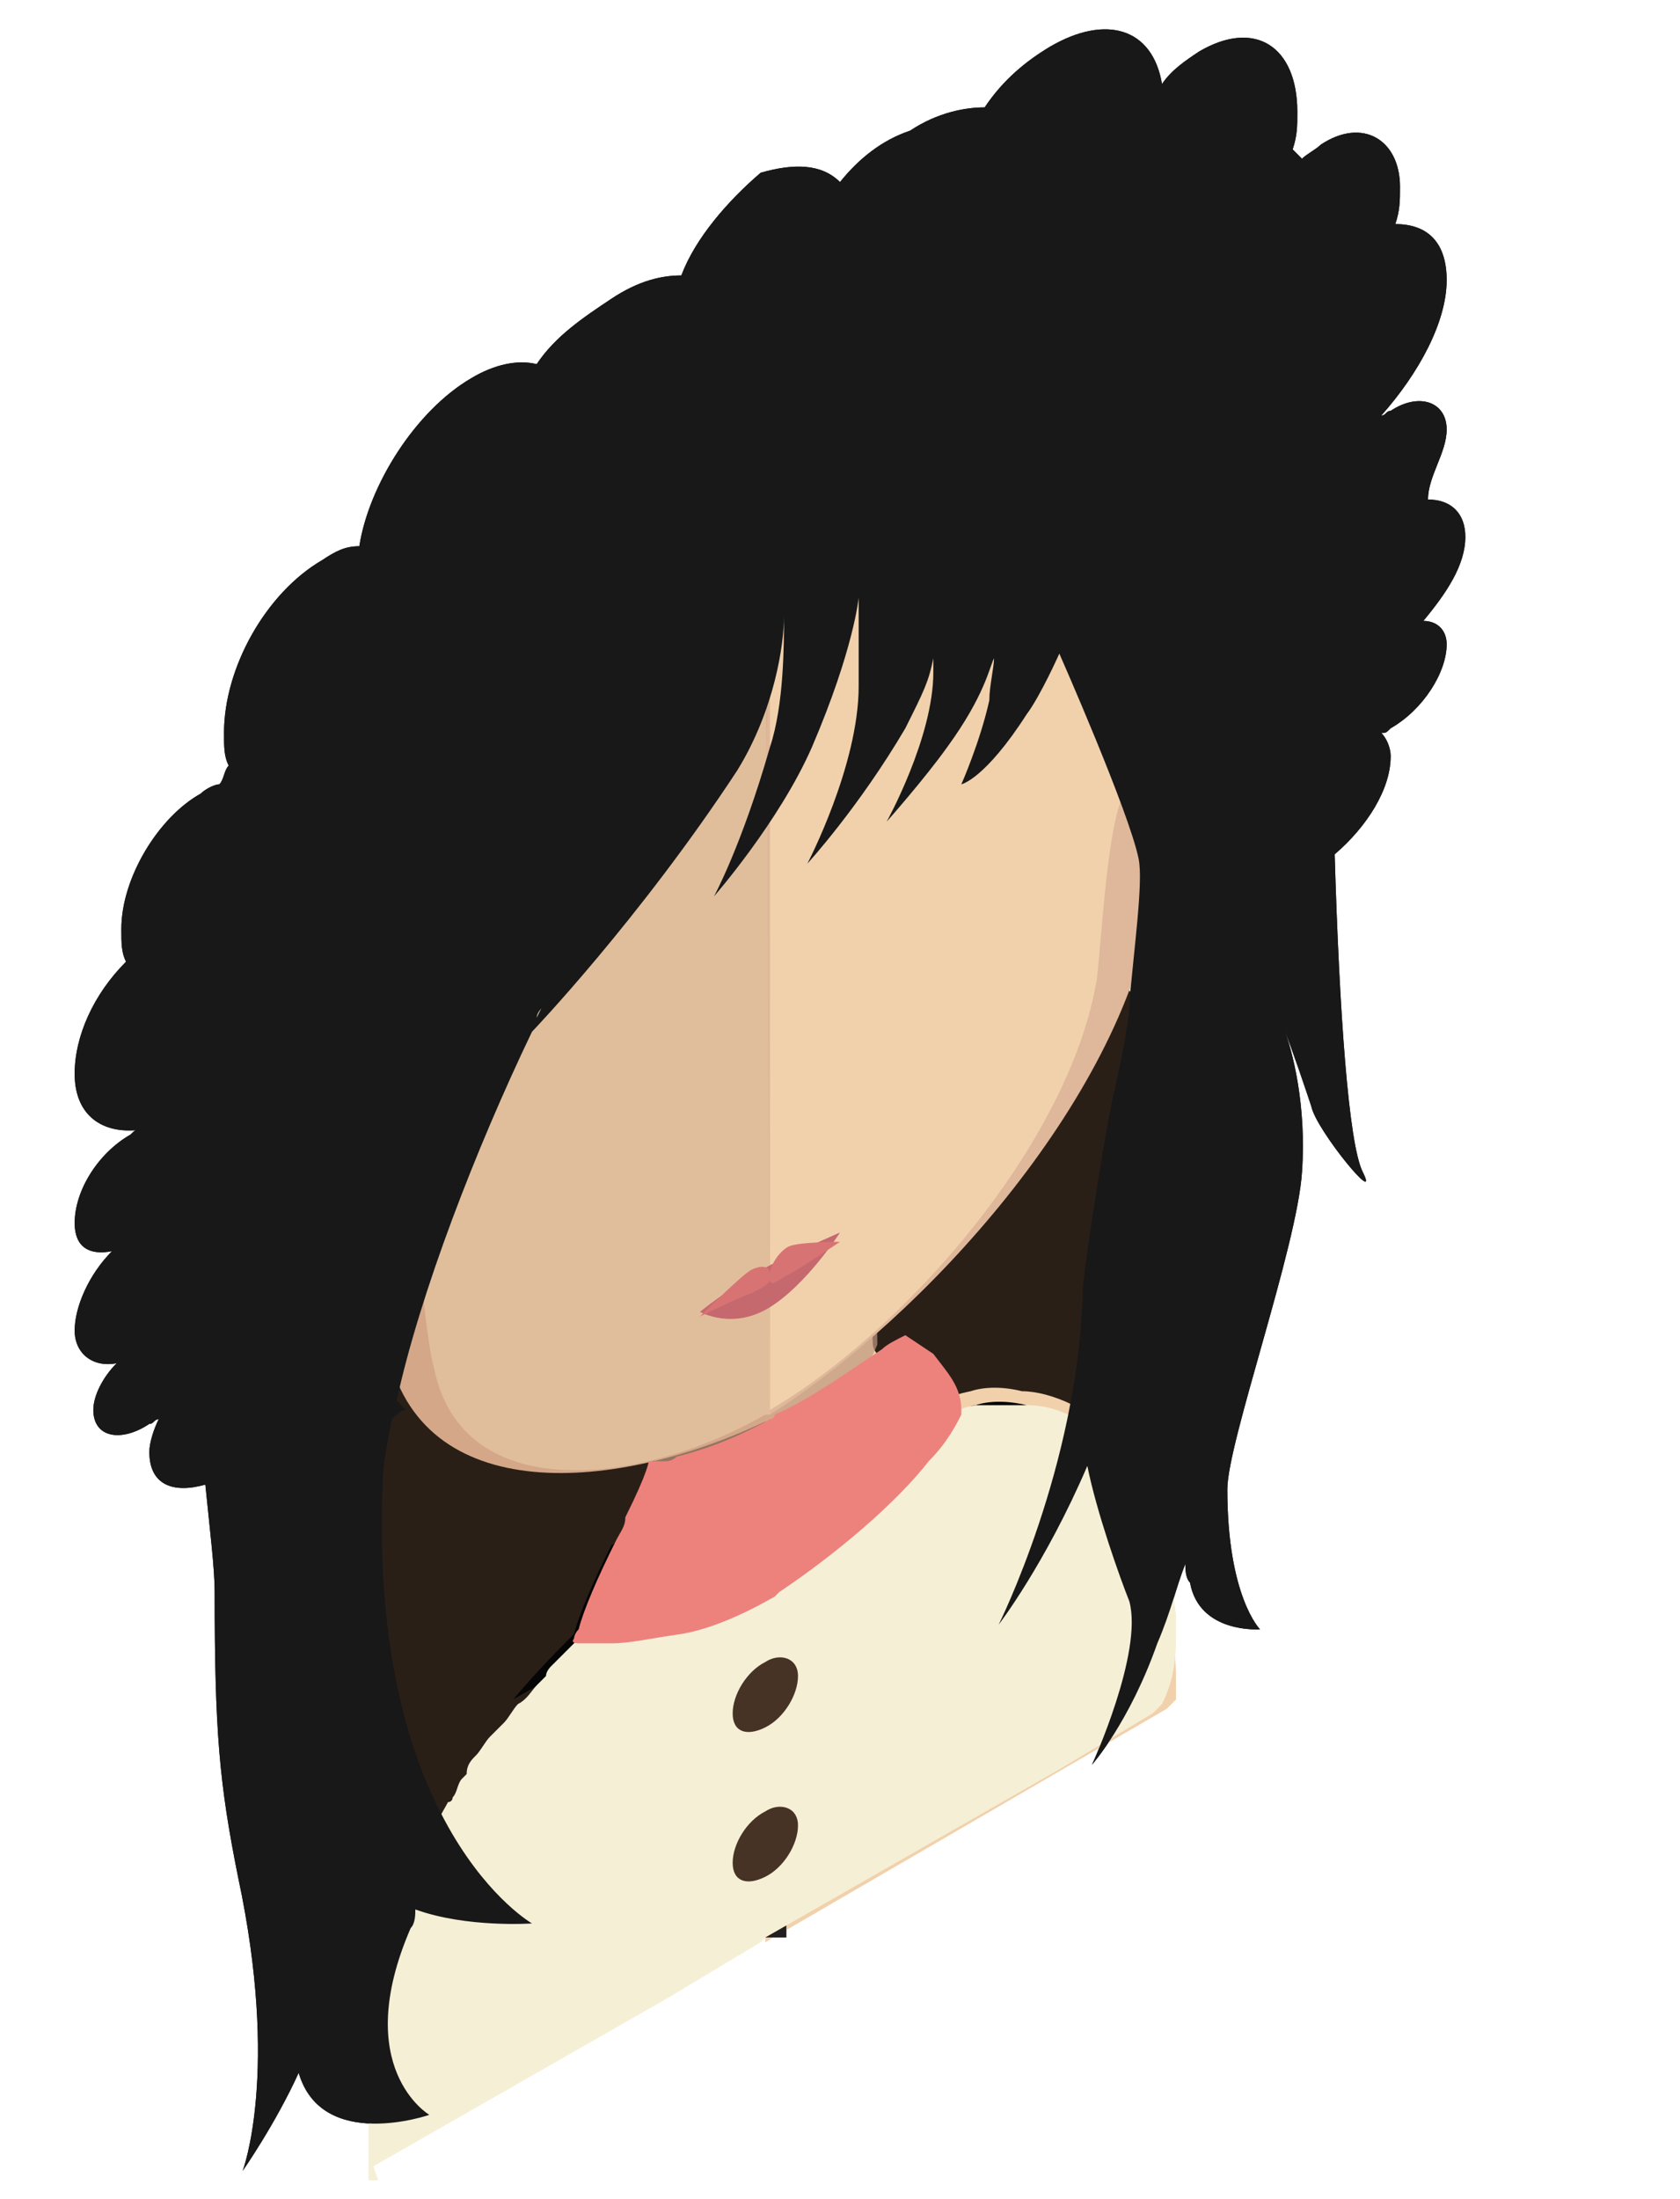 <svg id="Layer_1" xmlns="http://www.w3.org/2000/svg" viewBox="0 0 36 47.1"><style>.st0{fill:#E1BE9B;} .st1{fill:#F1D1AC;} .st2{clip-path:url(#SVGID_2_);fill:#C09980;} .st3{fill:#D3A788;} .st4{fill:#C09980;} .st5{fill:#2CABE1;} .st6{fill:#070707;} .st7{fill:#F9F9F9;} .st8{fill:#DFB79A;} .st9{fill:#414141;} .st10{clip-path:url(#SVGID_4_);fill:#C09980;} .st11{fill:#E2E2E2;} .st12{fill:#AD2130;} .st13{fill:#371E14;} .st14{fill:#22120C;} .st15{fill:#050505;} .st16{fill:#404041;} .st17{opacity:0.7;fill:#C09980;} .st18{fill:#F5EFD6;} .st19{fill:#1F1F33;} .st20{fill:none;} .st21{fill:#1A1A1A;} .st22{fill:#928C44;} .st23{fill:#C6696F;} .st24{fill:#D87374;} .st25{fill:#5C4C52;} .st26{fill:#FFF100;} .st27{clip-path:url(#SVGID_6_);fill:#C09980;} .st28{fill:#462E16;} .st29{fill:#2B2829;} .st30{clip-path:url(#SVGID_8_);fill:#C09980;} .st31{fill:#432612;} .st32{fill:#502C15;} .st33{fill:#383838;} .st34{fill:#6B6B6B;} .st35{clip-path:url(#SVGID_10_);fill:#C09980;} .st36{fill:#2E3083;} .st37{fill:#222323;} .st38{fill:#231F20;} .st39{fill:#222255;} .st40{fill:#FFFFFF;} .st41{clip-path:url(#SVGID_12_);fill:#C09980;} .st42{clip-path:url(#SVGID_14_);fill:#C09980;} .st43{fill:#2A1F17;} .st44{fill:none;stroke:#231F20;stroke-width:0.5;stroke-miterlimit:10;} .st45{fill:#473325;} .st46{fill:#ED827C;} .st47{fill:#181818;} .st48{fill:#191818;} .st49{fill:#857095;} .st50{fill:#718FAF;} .st51{fill:#DEDEEF;} .st52{clip-path:url(#SVGID_16_);fill:#C09980;} .st53{clip-path:url(#SVGID_18_);fill:#C09980;} .st54{clip-path:url(#SVGID_20_);fill:#C09980;} .st55{fill:#AE7546;} .st56{fill:#CD926B;} .st57{fill:#563B20;} .st58{fill:#935D34;} .st59{fill:#332214;} .st60{fill:#DCAE8F;} .st61{fill:#267138;} .st62{fill:#F6ED83;} .st63{fill:#E77C7C;} .st64{fill:#694A25;} .st65{fill:#2B0F0F;} .st66{clip-path:url(#SVGID_22_);fill:#C09980;} .st67{fill:#C76A6F;} .st68{fill:#28160E;} .st69{fill:#3E2116;} .st70{fill:#27160F;} .st71{fill:#16374B;} .st72{fill:#4E1123;} .st73{clip-path:url(#SVGID_24_);fill:#C09980;} .st74{fill:#F7DF2F;} .st75{fill:#7C712D;} .st76{fill:#455BA8;} .st77{fill:#E1CF2A;} .st78{fill:#494A7D;} .st79{fill:#1E2859;} .st80{fill:#483417;} .st81{fill:#E6E7E8;} .st82{fill:#965458;} .st83{clip-path:url(#SVGID_26_);fill:#C09980;} .st84{fill:#DDDDDC;} .st85{fill:#7D494E;} .st86{fill:#182121;} .st87{clip-path:url(#SVGID_32_);fill:#C09980;} .st88{clip-path:url(#SVGID_38_);fill:#C09980;} .st89{fill:#D6868D;} .st90{fill:#0D0D10;} .st91{fill:#865823;} .st92{clip-path:url(#SVGID_40_);fill:#C09980;} .st93{fill:#B7854E;} .st94{fill:#A06D38;} .st95{fill:#44803C;} .st96{fill:#366933;} .st97{fill:#EADE59;} .st98{fill:#DFCF3F;} .st99{fill:#C52026;} .st100{clip-path:url(#SVGID_42_);fill:#C09980;} .st101{fill:#D3D3D3;} .st102{fill:#EFEFEF;} .st103{fill:#EDC01B;} .st104{clip-path:url(#SVGID_44_);fill:#C09980;} .st105{fill:#F1D0B3;} .st106{fill:#5AACC4;} .st107{fill:#3A4D80;} .st108{fill:#4A484A;} .st109{clip-path:url(#SVGID_46_);fill:#C09980;} .st110{fill:#F1F1F2;} .st111{clip-path:url(#SVGID_48_);fill:#C09980;} .st112{clip-path:url(#SVGID_50_);fill:#C09980;} .st113{fill:#2D3518;} .st114{fill:#1C263F;} .st115{clip-path:url(#SVGID_52_);fill:#C09980;} .st116{fill:#774C1E;} .st117{fill:#864F21;} .st118{fill:#174F3E;} .st119{fill:#103529;} .st120{fill:#FFF5F0;} .st121{fill:#606060;} .st122{fill:#393C3D;} .st123{fill:#DDB58E;} .st124{fill:#E0605C;}</style><path class="st43" d="M19.9 20.3c-1.3.8-2.6 2.2-3.5 4-1-1-2.4-1.2-3.9-.3-3 1.7-5.5 6.8-5.5 11.3 0 4.5 2.4 6.8 5.4 5.1 1.3-.8 2.6-2.2 3.5-4 1 1 2.4 1.2 3.9.3 3-1.7 5.4-6.8 5.4-11.3 0-4.5-2.4-6.8-5.3-5.1z"/><path class="st1" d="M25.2 36.4l-.2.2-8.6 5V25.8c.9-.5 2.1-1.3 2.1-1.3 0 1 0 2 .1 2.9v.7c0 .2.1.4.1.6 0 .1 0 .2.1.3 0 .2.1.3.1.4.2.5.4.8.7.8h.1c.1 0 .1 0 .2-.1 0 0 .4-.2.9-.3.3-.1.7-.1 1.1 0 .3 0 .7.1 1.1.3.3.2.6.4.8.7.3.4.6.9.9 1.6.2.5.3 1.2.4 1.9v.3c.1.8.1 1.3.1 1.8z"/><path class="st17" d="M18.8 28.8c-.2.5-.9 1.8-2.4 2.7-1.4.8-2.2.2-2.4.1 0-.3.1-.6.1-1 0-.2 0-.4.1-.6.7-.2 1.4-.5 2.2-1 .8-.5 1.5-1 2.2-1.6 0 .2 0 .4.1.5.1.4.1.7.1.9z"/><path class="st3" d="M16.5 9c-8.9 5.1-9 12.3-8.6 16.8-.6-.7-2.4.7-2.3 2.4.1 1.6 2.7.9 2.7.7.7 3.4 4.9 3.1 8.2 1.5h.1c-.1-7.2-.1-14.4-.1-21.4 0-.1 0-.1 0 0z"/><path class="st4" d="M6.1 27.1c.4-.9 1.1-1 1.3-1 .2.1.3.2.2.7-.1.3-.3.4-.3.7.1.3.3.3.4.3.1 0 .2 0 .3.1.1.1.1.3 0 .5-.1.3-.5.3-.8.4-.2 0-.8-.1-.9-.2-.4-.2-.5-.9-.2-1.5z"/><path class="st8" d="M16.5 8.9c8.9-5.2 9 2 8.6 6.9.6-1.4 2.4-2.1 2.3-.2-.1 1.8-2.7 4-2.7 3.8-.7 4.2-4.9 8.8-8.2 10.9h-.1c0-7.1 0-14.2.1-21.4 0 .1 0 0 0 0z"/><path class="st4" d="M27 15c-.4-.4-1.1.3-1.3.5-.2.3-.3.6-.2.9.1.2.3.1.3.4-.1.4-.3.6-.4.7-.1.1-.2.3-.3.5-.1.2-.1.4 0 .5.1.2.5-.2.8-.5.2-.2.8-1 .9-1.3.3-.5.5-1.4.2-1.7z"/><path class="st0" d="M16.4 11c-3 1.7-5.2 3.8-6.5 6.2-1.8 3.3-1.8 6.7-1.1 8.8.2.6.3 2.6.5 3.3.6 3 4.5 2.5 7.1 1h.1L16.4 11c.1 0 0 0 0 0z"/><path class="st1" d="M22.9 9.7c-1.3-.9-3.5-.4-6.4 1.2v19.3c2.9-1.7 6.4-5.7 7-9.2.1-.8.2-2.9.5-3.8.6-2.8.7-6.3-1.1-7.5z"/><path class="st23" d="M18 26.4s-.7 1.1-1.5 1.6-1.5.1-1.5.1.6-.5 1.5-1c.8-.4 1.5-.7 1.5-.7z"/><path class="st24" d="M16.9 26.7c-.2.1-.4.4-.4.6 0-.2-.2-.2-.4-.1s-1.1 1-1.1 1 .8-.4 1.1-.5c.2-.1.4-.2.4-.3 0 .2.2 0 .4-.1s1.1-.7 1.1-.7-.9 0-1.1.1z"/><path class="st44" d="M16.6 33.2v8.3"/><path class="st15" d="M22 30.1l-11 6.3c.5-.6 1-1.1 1.3-1.4.1-.4.4-1.1.8-1.9l5.9-3.4c.2.5.4.8.7.8h.1c.1 0 .1 0 .2-.1 0 0 .2-.1.6-.2.1 0 .2-.1.3-.1.3-.1.7-.1 1.1 0z"/><path class="st20" d="M25.1 34.6l-17.3 10c0-.5.1-1 .2-1.5.1-.3.1-.6.2-.9l16.6-9.6c.1.6.3 1.3.3 2z"/><path class="st18" d="M25.2 34.9v-.3c-.1-.8-.2-1.4-.4-1.9-.2-.7-.5-1.2-.9-1.6-.3-.3-.6-.5-.8-.7-.4-.2-.7-.3-1.1-.3h-1.1c-.5.1-.9.3-.9.3-.1 0-.1.1-.2.1h-.1c-.3 0-1-1.1-1-1.3 0 0-.1 0-.1.1-.9.6-1.6 1.1-2 1.2 0 0-.1 0-.1.1l-2 .8c-.1 0-.2 0-.3.1h-.3s0 .2-.5 1.2c-.1.2-.2.3-.2.5-.4.8-.7 1.5-.8 1.9l-.4.4-.2.2s-.1.1-.1.2l-.2.2c-.1.1-.2.3-.4.4-.1.1-.2.3-.3.4l-.2.2-.1.1c-.1.1-.2.3-.3.4-.1.1-.2.2-.2.4l-.1.1c-.1.1-.1.3-.2.4 0 0 0 .1-.1.1-.1.2-.2.3-.2.5-.3.6-.5 1.2-.7 1.8v.1c-.2.5-.3 1.1-.5 1.7 0 .2-.1.4-.1.6 0 .2-.1.5-.1.8 0 .2 0 .4-.1.5v2.1h.2l-.1-.3 2.1-1.2 2.1-1.2 2.1-1.2 2-1.2.1-.1 2.1-1.2 2.1-1.2 2.1-1.2 2-1.2.1-.1.1-.1c.3-.6.3-1.1.3-1.6z"/><path class="st45" d="M17.1 35.9c0 .4-.3.9-.7 1.1-.4.2-.7.1-.7-.3s.3-.9.7-1.1c.3-.2.7-.1.7.3zM17.1 39.1c0 .4-.3.9-.7 1.1-.4.2-.7.1-.7-.3s.3-.9.7-1.1c.3-.2.7-.1.7.3z"/><path class="st46" d="M20.6 30.2v.1c-.1.2-.3.6-.7 1-.7.9-2 2-3.2 2.8l-.1.1c-.7.4-1.4.7-2 .8-.7.1-1.1.2-1.5.2h-.7c-.2 0-.1-.1-.1-.1s0-.1.1-.2c.1-.4.4-1.1.8-1.9.1-.2.2-.3.2-.5.5-1 .5-1.2.5-1.2h.3c.1 0 .2 0 .3-.1.4-.1 1.1-.3 2-.8 0 0 .1 0 .1-.1.7-.3 1.4-.8 2.3-1.4.1-.1.3-.2.5-.3l.6.4c.3.4.6.7.6 1.2z"/><path class="st47" d="M31 9.2c0-.6-.6-.8-1.2-.4-.1 0-.1.1-.2.1.8-.9 1.4-2 1.4-2.9 0-.8-.4-1.2-1.1-1.2.1-.3.1-.5.1-.8 0-1-.8-1.5-1.7-.9-.1.1-.3.2-.4.3l-.2-.2c.1-.3.1-.5.1-.8 0-1.4-.9-2-2.1-1.3-.3.2-.6.4-.8.7C24.7.6 23.7.3 22.5 1c-.5.3-1 .7-1.4 1.3-.4 0-1 .1-1.6.5-.6.2-1.1.6-1.5 1.1-.4-.4-1-.4-1.7-.2-.7.6-1.4 1.4-1.7 2.2-.4 0-.9.1-1.5.5s-1.2.8-1.6 1.4c-.4-.1-.9 0-1.4.3-1.2.7-2.2 2.3-2.4 3.6-.3 0-.5.1-.8.3-1.2.7-2.1 2.3-2.1 3.7 0 .3 0 .5.1.7-.1.1-.1.3-.2.4-.1 0-.3.1-.4.2-.9.5-1.7 1.8-1.7 2.9 0 .3 0 .5.1.7-.7.7-1.1 1.6-1.1 2.4 0 .9.6 1.3 1.4 1.2-.1 0-.1 0-.2.1-.7.4-1.2 1.2-1.2 1.9 0 .5.3.7.8.6-.5.5-.8 1.2-.8 1.7s.4.8.9.7c-.3.3-.5.7-.5 1 0 .6.6.7 1.2.3.1 0 .1-.1.2-.1-.1.2-.2.5-.2.7 0 .7.5.9 1.2.7.1 1 .2 1.8.2 2.3 0 3 .1 4.1.5 6.1.9 4.2.1 6.3.1 6.3s.7-1 1.2-2.1c.5 1.7 2.8.9 2.8.9s-1.7-1-.4-4c.1-.1.1-.3.1-.4 1.1.4 2.5.3 2.5.3s-3.5-2-3.2-9.4c0-.4.1-.9.2-1.4.1-.1.2-.2.3-.2l-.2-.2c.5-2.3 1.7-5.4 2.9-7.9 0 0 2.3-2.4 4.4-5.6.8-1.3 1-2.7 1-3.3 0 .6 0 1.9-.3 2.8-.6 2.1-1.2 3.2-1.2 3.2s1.4-1.6 2.1-3.2c.9-2.1 1-3.2 1-3.2v1.9c0 1.7-1.1 3.8-1.1 3.8s1.1-1.2 2.1-2.9c.4-.8.5-1 .6-1.5v.3c0 1.4-1 3.2-1 3.2s.8-.9 1.3-1.6c.8-1.1.9-1.7 1-1.9 0 .2-.1.6-.1.9-.2.9-.6 1.8-.6 1.8s.5-.1 1.4-1.5c.3-.4.7-1.3.7-1.3s1.5 3.4 1.7 4.4c.1.5-.1 1.9-.2 3.1v.1c-.1.9-.3 1.6-.3 1.7-.1.2-.7 3.9-.7 4.4-.1 3.7-1.8 7.1-1.8 7.1s1-1.3 1.9-3.4c.2 1 .7 2.4.9 2.9.3 1.1-.8 3.5-.8 3.5s.8-.9 1.4-2.6c.3-.7.4-1.2.6-1.7 0 .1 0 .3.1.4.2 1.1 1.5 1 1.5 1s-.7-.7-.7-3c0-1 1.5-5.2 1.6-6.8.1-1.4-.2-2.6-.4-3.1.2.5.5 1.4.6 1.7.1.5 1.5 2.2 1.1 1.4-.3-.6-.5-3.4-.6-6.8.7-.6 1.2-1.4 1.2-2.1 0-.2-.1-.4-.2-.5.1 0 .1 0 .2-.1.7-.4 1.2-1.2 1.2-1.8 0-.3-.2-.5-.5-.5.5-.6.9-1.2.9-1.8 0-.5-.3-.8-.8-.8 0-.5.4-1 .4-1.5zM11.5 21.8c0-.1.1-.2.1-.2l-.1.2z"/><g><path class="st43" d="M19.9 20.3c-1.3.8-2.6 2.2-3.5 4-1-1-2.4-1.2-3.9-.3-3 1.7-5.5 6.8-5.5 11.3 0 4.5 2.4 6.8 5.4 5.1 1.3-.8 2.6-2.2 3.5-4 1 1 2.4 1.2 3.9.3 3-1.7 5.4-6.8 5.4-11.3 0-4.5-2.4-6.8-5.3-5.1z"/><path class="st1" d="M25.2 36.4l-.2.2-8.6 5V25.8c.9-.5 2.1-1.3 2.1-1.3 0 1 0 2 .1 2.9v.7c0 .2.1.4.1.6 0 .1 0 .2.1.3 0 .2.1.3.1.4.2.5.4.8.7.8h.1c.1 0 .1 0 .2-.1 0 0 .4-.2.9-.3.3-.1.7-.1 1.1 0 .3 0 .7.1 1.1.3.3.2.6.4.8.7.3.4.6.9.9 1.6.2.5.3 1.2.4 1.9v.3c.1.8.1 1.3.1 1.8z"/><path class="st17" d="M18.8 28.8c-.2.5-.9 1.8-2.4 2.7-1.4.8-2.2.2-2.4.1 0-.3.1-.6.1-1 0-.2 0-.4.1-.6.7-.2 1.4-.5 2.2-1 .8-.5 1.5-1 2.2-1.6 0 .2 0 .4.1.5.1.4.1.7.1.9z"/><path class="st3" d="M16.5 9c-8.9 5.1-9 12.3-8.6 16.8-.6-.7-2.4.7-2.3 2.4.1 1.6 2.7.9 2.7.7.7 3.4 4.9 3.1 8.2 1.5h.1c-.1-7.2-.1-14.4-.1-21.4 0-.1 0-.1 0 0z"/><path class="st4" d="M6.1 27.1c.4-.9 1.1-1 1.3-1 .2.1.3.2.2.7-.1.3-.3.4-.3.7.1.3.3.3.4.3.1 0 .2 0 .3.1.1.1.1.3 0 .5-.1.3-.5.3-.8.4-.2 0-.8-.1-.9-.2-.4-.2-.5-.9-.2-1.5z"/><path class="st8" d="M16.5 8.9c8.9-5.2 9 2 8.6 6.9.6-1.4 2.4-2.1 2.3-.2-.1 1.8-2.7 4-2.7 3.8-.7 4.2-4.9 8.8-8.2 10.9h-.1c0-7.1 0-14.2.1-21.4 0 .1 0 0 0 0z"/><path class="st4" d="M27 15c-.4-.4-1.1.3-1.3.5-.2.3-.3.6-.2.9.1.2.3.1.3.4-.1.4-.3.6-.4.7-.1.1-.2.3-.3.5-.1.2-.1.4 0 .5.1.2.5-.2.8-.5.2-.2.8-1 .9-1.3.3-.5.5-1.4.2-1.7z"/><path class="st0" d="M16.4 11c-3 1.7-5.2 3.8-6.5 6.2-1.8 3.3-1.8 6.7-1.1 8.8.2.6.3 2.6.5 3.3.6 3 4.5 2.5 7.1 1h.1L16.4 11c.1 0 0 0 0 0z"/><path class="st1" d="M22.9 9.7c-1.3-.9-3.5-.4-6.4 1.2v19.3c2.9-1.7 6.4-5.7 7-9.2.1-.8.2-2.9.5-3.8.6-2.8.7-6.3-1.1-7.5z"/><path class="st23" d="M18 26.4s-.7 1.1-1.5 1.6-1.5.1-1.5.1.6-.5 1.5-1c.8-.4 1.5-.7 1.5-.7z"/><path class="st24" d="M16.9 26.7c-.2.1-.4.4-.4.6 0-.2-.2-.2-.4-.1s-1.1 1-1.1 1 .8-.4 1.1-.5c.2-.1.4-.2.4-.3 0 .2.2 0 .4-.1s1.1-.7 1.1-.7-.9 0-1.1.1z"/><path class="st44" d="M16.6 33.2v8.3"/><path class="st15" d="M22 30.1l-11 6.3c.5-.6 1-1.1 1.3-1.4.1-.4.4-1.1.8-1.9l5.9-3.4c.2.5.4.8.7.8h.1c.1 0 .1 0 .2-.1 0 0 .2-.1.6-.2.1 0 .2-.1.3-.1.3-.1.7-.1 1.1 0z"/><path class="st20" d="M25.1 34.6l-17.3 10c0-.5.1-1 .2-1.5.1-.3.1-.6.2-.9l16.6-9.6c.1.6.3 1.3.3 2z"/><path class="st18" d="M25.2 34.9v-.3c-.1-.8-.2-1.4-.4-1.9-.2-.7-.5-1.2-.9-1.6-.3-.3-.6-.5-.8-.7-.4-.2-.7-.3-1.1-.3h-1.1c-.5.1-.9.3-.9.3-.1 0-.1.1-.2.1h-.1c-.3 0-1-1.1-1-1.3 0 0-.1 0-.1.1-.9.6-1.6 1.1-2 1.2 0 0-.1 0-.1.1l-2 .8c-.1 0-.2 0-.3.1h-.3s0 .2-.5 1.2c-.1.2-.2.3-.2.5-.4.8-.7 1.5-.8 1.9l-.4.4-.2.2s-.1.1-.1.2l-.2.2c-.1.1-.2.3-.4.4-.1.1-.2.3-.3.4l-.2.2-.1.1c-.1.1-.2.3-.3.4-.1.1-.2.2-.2.4l-.1.1c-.1.1-.1.3-.2.4 0 0 0 .1-.1.1-.1.2-.2.3-.2.5-.3.6-.5 1.2-.7 1.8v.1c-.2.5-.3 1.1-.5 1.7 0 .2-.1.4-.1.6 0 .2-.1.5-.1.8 0 .2 0 .4-.1.5v2.1h.2l-.1-.3 2.1-1.2 2.1-1.2 2.1-1.2 2-1.2.1-.1 2.1-1.2 2.1-1.2 2.1-1.2 2-1.2.1-.1.1-.1c.3-.6.3-1.1.3-1.6z"/><path class="st45" d="M17.1 35.9c0 .4-.3.9-.7 1.1-.4.2-.7.1-.7-.3s.3-.9.7-1.1c.3-.2.7-.1.7.3zM17.1 39.1c0 .4-.3.9-.7 1.1-.4.2-.7.1-.7-.3s.3-.9.7-1.1c.3-.2.7-.1.7.3z"/><path class="st46" d="M20.6 30.2v.1c-.1.2-.3.6-.7 1-.7.9-2 2-3.2 2.8l-.1.1c-.7.4-1.4.7-2 .8-.7.1-1.1.2-1.5.2h-.7c-.2 0-.1-.1-.1-.1s0-.1.1-.2c.1-.4.4-1.1.8-1.9.1-.2.2-.3.2-.5.5-1 .5-1.2.5-1.2h.3c.1 0 .2 0 .3-.1.4-.1 1.1-.3 2-.8 0 0 .1 0 .1-.1.7-.3 1.4-.8 2.3-1.4.1-.1.3-.2.5-.3l.6.4c.3.4.6.7.6 1.2z"/></g><path class="st47" d="M31 9.2c0-.6-.6-.8-1.2-.4-.1 0-.1.1-.2.1.8-.9 1.4-2 1.4-2.9 0-.8-.4-1.2-1.1-1.2.1-.3.1-.5.1-.8 0-1-.8-1.5-1.7-.9-.1.1-.3.2-.4.3l-.2-.2c.1-.3.1-.5.1-.8 0-1.4-.9-2-2.1-1.3-.3.2-.6.4-.8.7C24.7.6 23.7.3 22.5 1c-.5.3-1 .7-1.4 1.3-.4 0-1 .1-1.6.5-.6.2-1.1.6-1.5 1.1-.4-.4-1-.4-1.7-.2-.7.6-1.4 1.4-1.7 2.2-.4 0-.9.1-1.5.5s-1.2.8-1.6 1.4c-.4-.1-.9 0-1.4.3-1.2.7-2.2 2.3-2.4 3.6-.3 0-.5.1-.8.3-1.2.7-2.1 2.3-2.1 3.7 0 .3 0 .5.1.7-.1.1-.1.3-.2.4-.1 0-.3.1-.4.2-.9.5-1.7 1.8-1.7 2.9 0 .3 0 .5.1.7-.7.7-1.1 1.6-1.1 2.4 0 .9.6 1.3 1.4 1.2-.1 0-.1 0-.2.1-.7.4-1.2 1.2-1.2 1.9 0 .5.3.7.8.6-.5.5-.8 1.2-.8 1.7s.4.8.9.7c-.3.3-.5.7-.5 1 0 .6.6.7 1.2.3.1 0 .1-.1.2-.1-.1.2-.2.5-.2.7 0 .7.5.9 1.2.7.1 1 .2 1.8.2 2.3 0 3 .1 4.1.5 6.1.9 4.2.1 6.3.1 6.3s.7-1 1.2-2.1c.5 1.7 2.8.9 2.8.9s-1.7-1-.4-4c.1-.1.1-.3.1-.4 1.1.4 2.5.3 2.5.3s-3.5-2-3.2-9.4c0-.4.1-.9.2-1.4.1-.1.2-.2.3-.2l-.2-.2c.5-2.3 1.7-5.4 2.9-7.9 0 0 2.3-2.4 4.4-5.6.8-1.3 1-2.7 1-3.3 0 .6 0 1.9-.3 2.8-.6 2.1-1.2 3.2-1.2 3.2s1.4-1.6 2.1-3.2c.9-2.1 1-3.2 1-3.2v1.9c0 1.7-1.1 3.8-1.1 3.8s1.1-1.2 2.1-2.9c.4-.8.5-1 .6-1.5v.3c0 1.4-1 3.2-1 3.2s.8-.9 1.3-1.6c.8-1.1.9-1.7 1-1.9 0 .2-.1.6-.1.9-.2.9-.6 1.8-.6 1.8s.5-.1 1.4-1.5c.3-.4.7-1.3.7-1.3s1.5 3.4 1.7 4.4c.1.5-.1 1.9-.2 3.1v.1c-.1.9-.3 1.6-.3 1.7-.1.2-.7 3.9-.7 4.4-.1 3.7-1.8 7.1-1.8 7.1s1-1.3 1.9-3.4c.2 1 .7 2.4.9 2.9.3 1.1-.8 3.5-.8 3.5s.8-.9 1.4-2.6c.3-.7.4-1.2.6-1.7 0 .1 0 .3.1.4.2 1.1 1.5 1 1.5 1s-.7-.7-.7-3c0-1 1.5-5.2 1.6-6.8.1-1.4-.2-2.6-.4-3.1.2.5.5 1.4.6 1.7.1.5 1.5 2.2 1.1 1.4-.3-.6-.5-3.4-.6-6.8.7-.6 1.2-1.4 1.2-2.1 0-.2-.1-.4-.2-.5.1 0 .1 0 .2-.1.7-.4 1.2-1.2 1.2-1.8 0-.3-.2-.5-.5-.5.5-.6.9-1.2.9-1.8 0-.5-.3-.8-.8-.8 0-.5.4-1 .4-1.5zM11.5 21.8c0-.1.1-.2.1-.2l-.1.2z"/></svg>